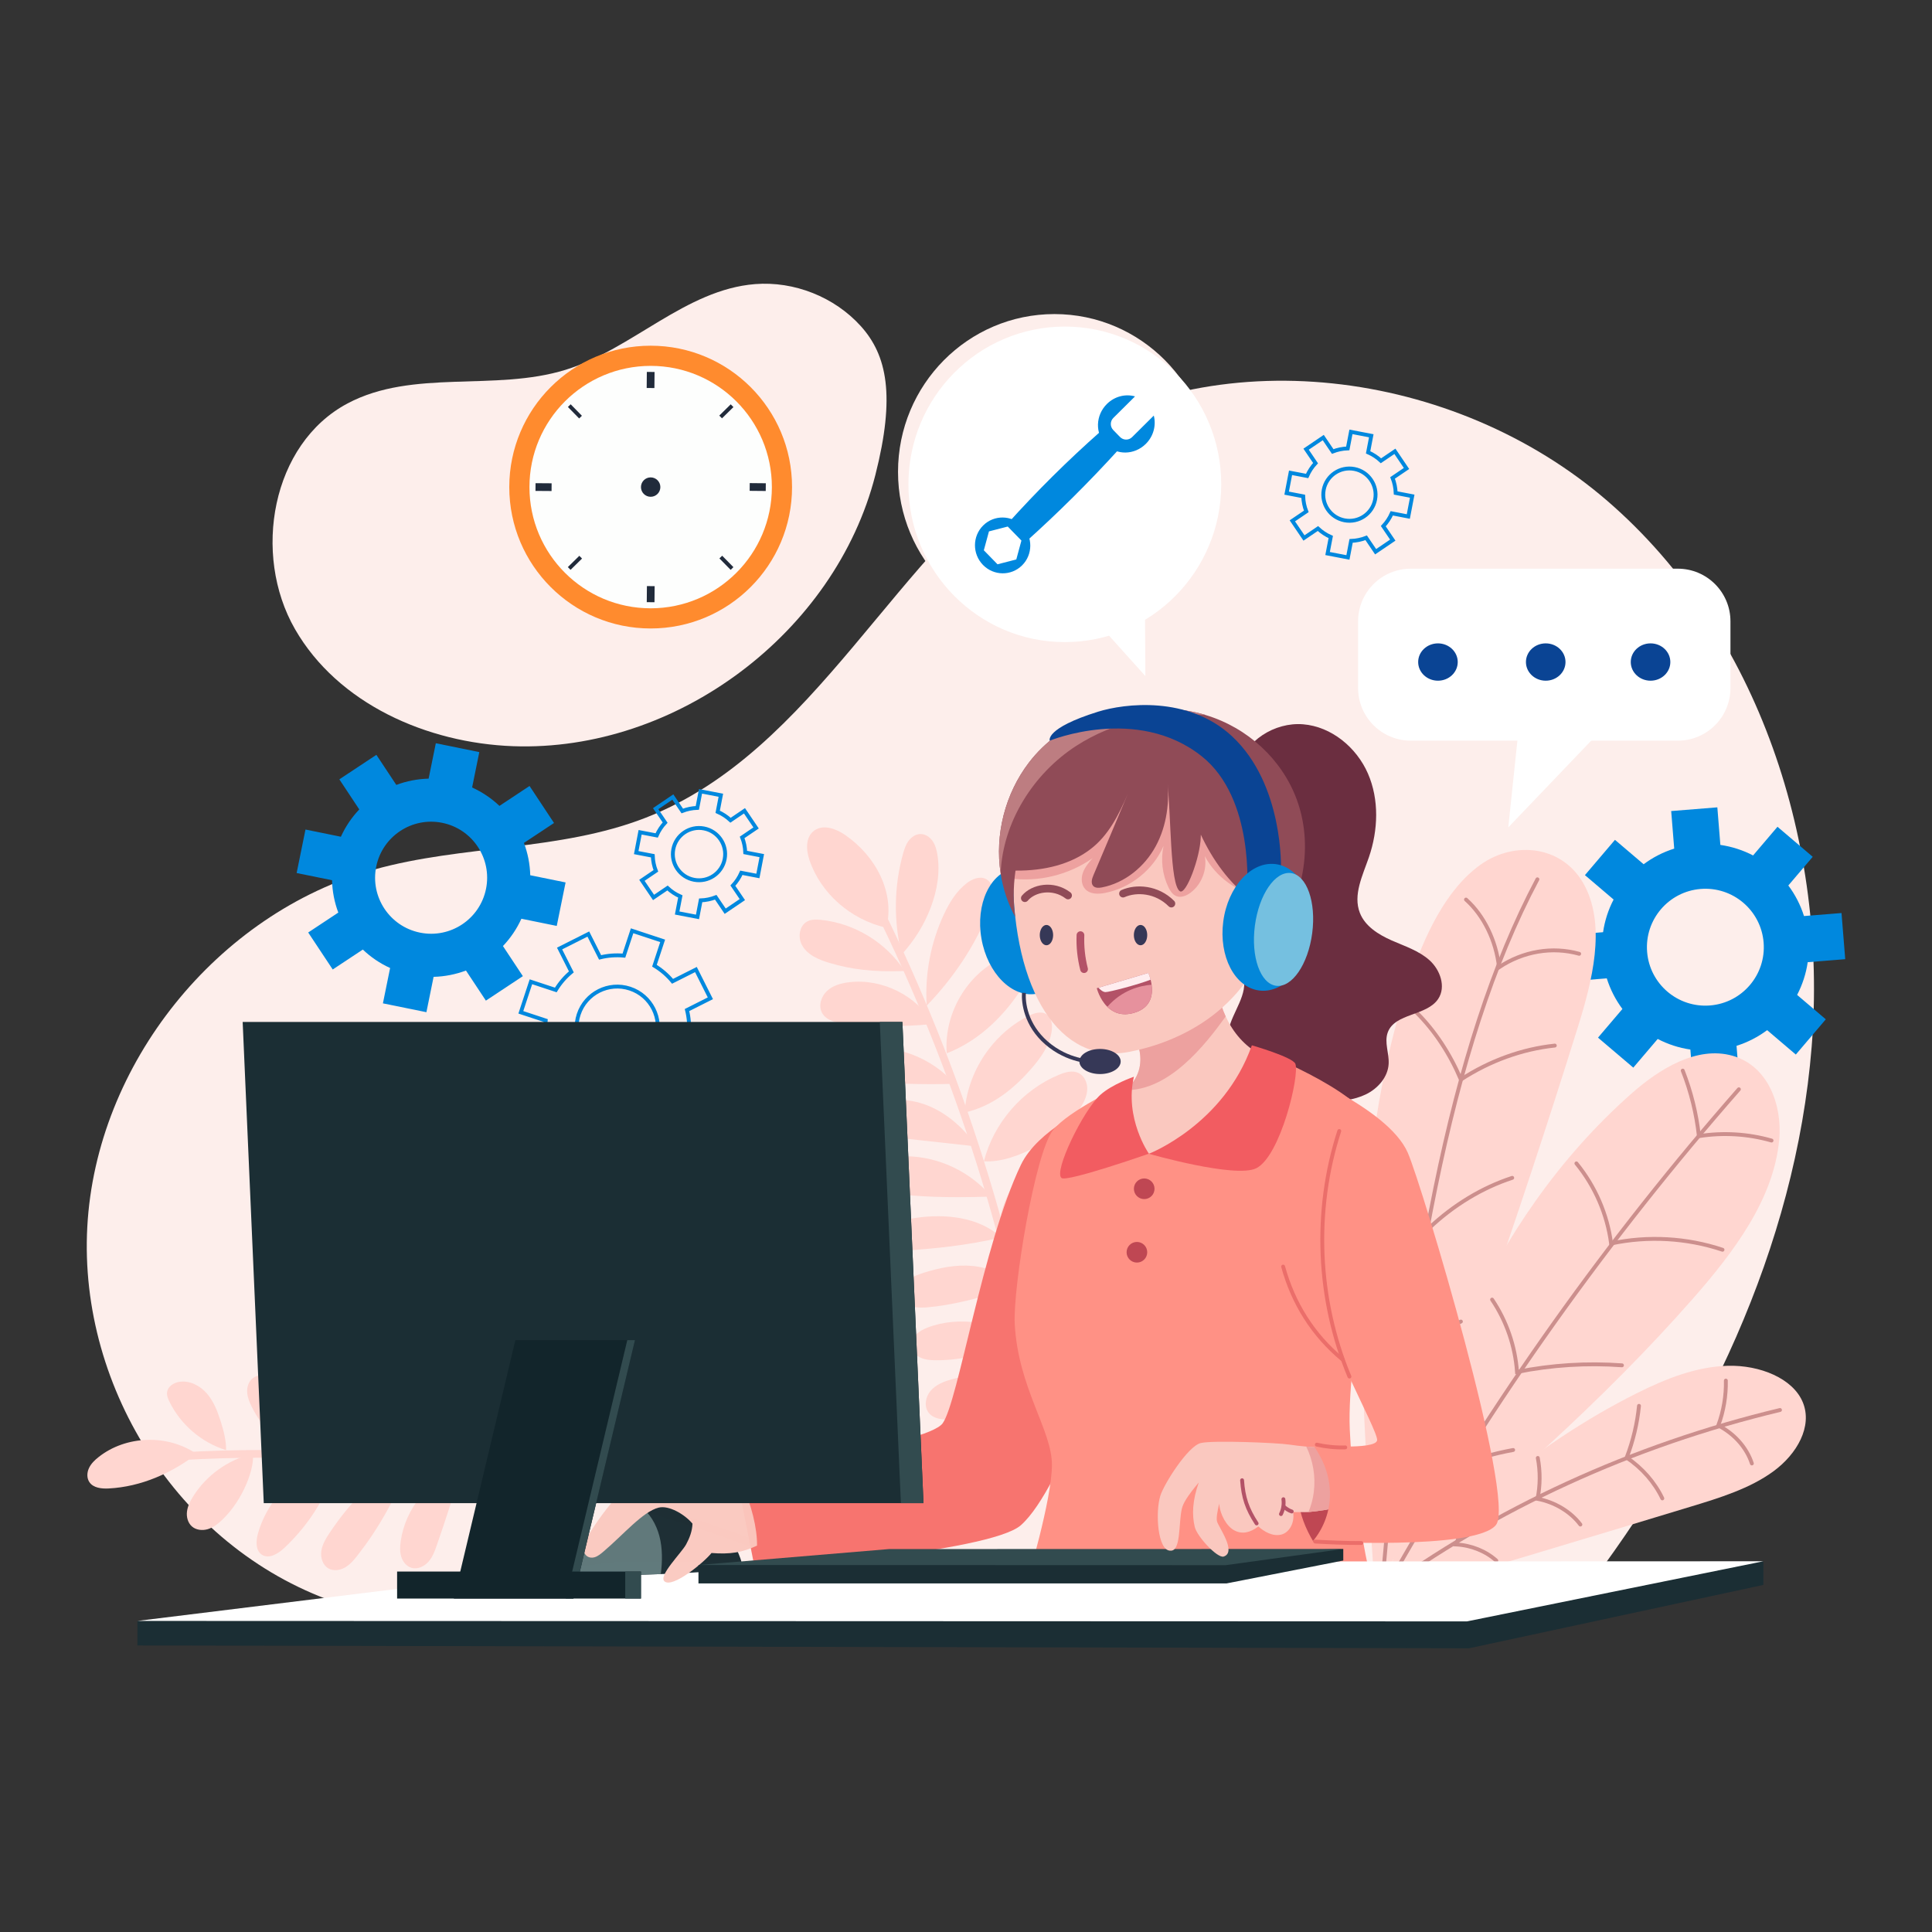 <?xml version="1.0" encoding="utf-8"?>
<!-- Generator: Adobe Illustrator 27.5.0, SVG Export Plug-In . SVG Version: 6.00 Build 0)  -->
<svg version="1.1" xmlns="http://www.w3.org/2000/svg" xmlns:xlink="http://www.w3.org/1999/xlink" x="0px" y="0px"
	 viewBox="0 0 500 500" style="enable-background:new 0 0 500 500;" xml:space="preserve">

<rect x="0" y="0" width="500" height="500" fill="#333333" stroke="none"/>

<g id="OBJECTS">
	<g id="XMLID_183_">
		<g id="XMLID_182_">
			<path id="XMLID_131_" style="fill:#FDEEEB;" d="M409.101,413.184c31.74-41.41,55.59-90.32,59.76-142.33
				c4.17-52.01-13.41-107.14-52.9-141.24c-39.49-34.1-101.71-42.46-145.05-13.4c-39.4,26.42-59.67,78.22-103.87,95.44
				c-22.28,8.68-47.28,6.96-70.3,13.41c-40.61,11.38-71.87,50.36-74.15,92.47c-2.28,42.11,24.57,84.24,65.81,97.67
				C190.791,412.954,293.181,410.714,409.101,413.184z"/>
			<path id="XMLID_130_" style="fill:#FDEEEB;" d="M226.541,122.934c-10.42,40.89-51.57,71.7-93.74,70.18
				c-22.3-0.81-45.36-10.97-56.47-30.32c-11.11-19.35-6.07-47.95,13.64-58.4c16.93-8.97,38.09-3.02,56.4-8.69
				c17.27-5.35,31.03-20.75,49.05-22.18c10.12-0.8,20.53,3.33,27.34,10.86C229.571,91.924,231.761,102.444,226.541,122.934z"/>
		</g>
		<g id="XMLID_234_">
			<g id="XMLID_213_">
				<path id="XMLID_229_" style="fill:#0088DE;" d="M144.086,239.628l2.289-11.256l-9.149-1.861
					c-0.072-2.905-0.64-5.728-1.635-8.364l7.789-5.156l-6.334-9.582l-7.789,5.156c-2.049-1.948-4.428-3.562-7.074-4.763l1.863-9.16
					l-11.256-2.289l-1.863,9.16c-2.905,0.072-5.726,0.629-8.362,1.624l-5.156-7.789l-9.584,6.345l5.156,7.789
					c-1.945,2.038-3.56,4.417-4.761,7.063l-9.16-1.863l-2.289,11.256l9.16,1.863c0.072,2.905,0.629,5.726,1.622,8.372l-7.789,5.156
					l6.347,9.573l7.789-5.156c2.038,1.945,4.415,3.571,7.061,4.772l-1.861,9.149l11.256,2.289l1.861-9.149
					c2.905-0.072,5.728-0.64,8.375-1.633l5.156,7.789l9.571-6.336l-5.156-7.789c1.947-2.049,3.573-4.425,4.774-7.072
					L144.086,239.628z M108.684,241.361c-7.844-1.595-12.915-9.241-11.317-17.096c1.595-7.844,9.252-12.913,17.096-11.317
					s12.912,9.252,11.317,17.096C124.182,237.899,116.528,242.956,108.684,241.361z"/>
				<path id="XMLID_218_" style="fill:none;stroke:#0088DE;stroke-miterlimit:10;" d="M182.078,277.589l2.609-7.907l-6.427-2.121
					c0.196-2.097,0.028-4.178-0.463-6.16l6.047-3.047l-3.741-7.439l-6.047,3.047c-1.308-1.577-2.883-2.943-4.685-4.033l2.123-6.435
					l-7.907-2.609l-2.123,6.435c-2.097-0.196-4.176-0.036-6.158,0.455l-3.046-6.047l-7.441,3.749l3.047,6.047
					c-1.574,1.301-2.94,2.875-4.03,4.678l-6.435-2.123l-2.609,7.907l6.435,2.123c-0.196,2.097-0.036,4.176,0.452,6.165l-6.047,3.047
					l3.751,7.433l6.047-3.047c1.301,1.574,2.873,2.948,4.675,4.038l-2.121,6.427l7.907,2.609l2.121-6.427
					c2.097,0.196,4.178,0.028,6.168-0.46l3.046,6.047l7.431-3.744l-3.046-6.047c1.577-1.308,2.95-2.881,4.04-4.683L182.078,277.589z
					 M156.446,275.814c-5.51-1.818-8.508-7.755-6.687-13.273c1.818-5.51,7.763-8.505,13.273-6.687
					c5.51,1.818,8.505,7.763,6.687,13.273C167.898,274.645,161.956,277.632,156.446,275.814z"/>
				<path id="XMLID_221_" style="fill:none;stroke:#0088DE;stroke-miterlimit:10;" d="M196.141,226.7l1.011-5.265l-4.28-0.822
					c-0.048-1.355-0.328-2.67-0.806-3.895l3.609-2.447l-3.005-4.44l-3.609,2.447c-0.966-0.899-2.085-1.64-3.326-2.187l0.823-4.285
					l-5.266-1.011l-0.823,4.285c-1.356,0.048-2.669,0.323-3.895,0.801l-2.447-3.609l-4.441,3.01l2.447,3.609
					c-0.898,0.961-1.639,2.08-2.186,3.321l-4.285-0.823l-1.011,5.265l4.285,0.823c0.048,1.356,0.323,2.669,0.8,3.9l-3.609,2.447
					l3.011,4.436l3.609-2.446c0.961,0.897,2.079,1.644,3.32,2.191l-0.822,4.28l5.265,1.011l0.822-4.28
					c1.356-0.048,2.67-0.328,3.901-0.805l2.447,3.609l4.435-3.006l-2.447-3.609c0.899-0.966,1.645-2.084,2.192-3.325L196.141,226.7z
					 M179.626,227.691c-3.669-0.705-6.076-4.247-5.37-7.922c0.705-3.669,4.253-6.074,7.922-5.37c3.669,0.704,6.074,4.253,5.37,7.922
					C186.842,225.995,183.295,228.395,179.626,227.691z"/>
			</g>
			<g id="XMLID_233_">
				<path id="XMLID_224_" style="fill:#0088DE;" d="M477.544,248.234l-0.961-11.944l-9.709,0.781
					c-0.912-2.891-2.298-5.556-4.057-7.911l6.316-7.421l-9.12-7.773l-6.316,7.421c-2.617-1.36-5.469-2.29-8.468-2.729l-0.782-9.721
					l-11.944,0.961l0.782,9.721c-2.891,0.912-5.557,2.286-7.912,4.046l-7.421-6.316l-7.772,9.132l7.421,6.316
					c-1.361,2.605-2.291,5.457-2.729,8.456l-9.721,0.782l0.961,11.944l9.721-0.782c0.912,2.891,2.286,5.557,4.047,7.923
					l-6.316,7.421l9.131,7.76l6.316-7.421c2.605,1.36,5.458,2.303,8.457,2.741l0.781,9.709l11.944-0.961l-0.781-9.709
					c2.891-0.912,5.556-2.298,7.922-4.059l7.421,6.316l7.761-9.119l-7.421-6.316c1.359-2.617,2.302-5.469,2.74-8.469
					L477.544,248.234z M442.56,260.21c-8.324,0.669-15.618-5.528-16.288-13.863c-0.669-8.324,5.54-15.619,13.863-16.288
					c8.324-0.669,15.619,5.54,16.288,13.863C457.094,252.257,450.884,259.54,442.56,260.21z"/>
				<path id="XMLID_230_" style="fill:none;stroke:#0088DE;stroke-miterlimit:10;" d="M364.47,133.67l1.011-5.265l-4.28-0.822
					c-0.048-1.356-0.328-2.67-0.806-3.896l3.609-2.447l-3.005-4.44l-3.609,2.447c-0.966-0.899-2.085-1.64-3.326-2.187l0.823-4.285
					l-5.265-1.011l-0.823,4.285c-1.355,0.048-2.669,0.323-3.895,0.801l-2.447-3.609l-4.441,3.01l2.447,3.609
					c-0.897,0.961-1.639,2.08-2.186,3.321l-4.285-0.823l-1.011,5.265l4.285,0.823c0.048,1.355,0.323,2.669,0.8,3.9l-3.609,2.447
					l3.012,4.436l3.609-2.447c0.961,0.897,2.079,1.644,3.32,2.191l-0.822,4.28l5.265,1.011l0.822-4.28
					c1.355-0.048,2.67-0.328,3.901-0.805l2.446,3.609l4.435-3.006l-2.447-3.609c0.898-0.966,1.645-2.084,2.192-3.325L364.47,133.67z
					 M347.955,134.66c-3.669-0.704-6.075-4.247-5.37-7.922c0.704-3.669,4.253-6.074,7.922-5.37c3.669,0.704,6.074,4.252,5.37,7.922
					C355.171,132.965,351.624,135.365,347.955,134.66z"/>
			</g>
			<g id="XMLID_162_">
				<g id="XMLID_163_">
					<circle id="XMLID_164_" style="fill:#FF8B2E;" cx="168.391" cy="126.058" r="36.59"/>
					<circle id="XMLID_165_" style="fill:#FDFEFD;" cx="168.391" cy="126.058" r="31.37"/>
				</g>
				<g id="XMLID_166_">
					<g id="XMLID_167_">
						<g id="XMLID_168_">
							
								<line id="XMLID_169_" style="fill:none;stroke:#212B3B;stroke-width:2;stroke-miterlimit:10;" x1="168.401" y1="96.258" x2="168.361" y2="100.418"/>
							
								<line id="XMLID_170_" style="fill:none;stroke:#212B3B;stroke-width:2;stroke-miterlimit:10;" x1="168.421" y1="151.688" x2="168.381" y2="155.848"/>
						</g>
						<g id="XMLID_171_">
							
								<line id="XMLID_172_" style="fill:none;stroke:#212B3B;stroke-width:2;stroke-miterlimit:10;" x1="138.591" y1="126.048" x2="142.751" y2="126.078"/>
							
								<line id="XMLID_173_" style="fill:none;stroke:#212B3B;stroke-width:2;stroke-miterlimit:10;" x1="194.021" y1="126.028" x2="198.181" y2="126.068"/>
						</g>
					</g>
					<g id="XMLID_174_">
						<g id="XMLID_175_">
							
								<line id="XMLID_176_" style="fill:none;stroke:#212B3B;stroke-miterlimit:10;" x1="147.331" y1="104.978" x2="150.241" y2="107.948"/>
							
								<line id="XMLID_177_" style="fill:none;stroke:#212B3B;stroke-miterlimit:10;" x1="186.541" y1="144.168" x2="189.451" y2="147.128"/>
						</g>
						<g id="XMLID_178_">
							
								<line id="XMLID_179_" style="fill:none;stroke:#212B3B;stroke-miterlimit:10;" x1="147.311" y1="147.118" x2="150.281" y2="144.198"/>
							
								<line id="XMLID_180_" style="fill:none;stroke:#212B3B;stroke-miterlimit:10;" x1="186.501" y1="107.908" x2="189.461" y2="104.998"/>
						</g>
					</g>
					<circle id="XMLID_181_" style="fill:#212B3B;" cx="168.391" cy="126.058" r="2.51"/>
				</g>
			</g>
			<g id="XMLID_187_">
				<g id="XMLID_188_">
					<path id="XMLID_189_" style="fill:#FFFFFF;" d="M351.471,178.054v-17.25c0-7.53,6.1-13.63,13.63-13.63h69.11
						c7.53,0,13.63,6.1,13.63,13.63v17.25c0,7.53-6.1,13.63-13.63,13.63h-69.11C357.571,191.674,351.471,185.574,351.471,178.054z"
						/>
					<polygon id="XMLID_190_" style="fill:#FFFFFF;" points="393.451,184.574 390.341,214.124 418.151,185.044 					"/>
				</g>
				<g id="XMLID_191_">
					<ellipse id="XMLID_192_" style="fill:#0A4494;" cx="372.141" cy="171.334" rx="5.12" ry="4.83"/>
					<ellipse id="XMLID_193_" style="fill:#0A4494;" cx="400.031" cy="171.334" rx="5.12" ry="4.83"/>
					<ellipse id="XMLID_194_" style="fill:#0A4494;" cx="427.161" cy="171.334" rx="5.12" ry="4.83"/>
				</g>
			</g>
			<g id="XMLID_211_">
				<ellipse id="XMLID_212_" style="fill:#FDEEEB;" cx="272.885" cy="122.11" rx="40.478" ry="40.829"/>
				<g id="XMLID_209_">
					<ellipse id="XMLID_208_" style="fill:#FFFFFF;" cx="275.578" cy="125.346" rx="40.478" ry="40.829"/>
					<g id="XMLID_206_">
						<path id="XMLID_217_" style="fill:#0088DE;" d="M264.567,136.105c-2.783-2.852-7.315-2.903-10.123-0.115
							c-2.811,2.79-2.834,7.362-0.051,10.214c2.781,2.85,7.312,2.9,10.123,0.11C267.325,143.527,267.348,138.955,264.567,136.105z
							 M258.155,146.04l-3.541-3.629l1.327-4.886l4.862-1.257l3.54,3.629l-1.324,4.884L258.155,146.04z"/>
						<path id="XMLID_207_" style="fill:#0088DE;" d="M298.601,107.552l-5.622,5.581c-0.864,0.858-2.258,0.84-3.113-0.037
							l-1.751-1.795c-0.856-0.877-0.851-2.283,0.013-3.14l5.617-5.576c-2.465-0.696-5.271-0.033-7.286,1.968
							c-2.951,2.929-3.088,7.614-0.305,10.467c2.781,2.85,7.427,2.787,10.378-0.142
							C298.549,112.873,299.251,110.049,298.601,107.552z"/>
						<path id="XMLID_1_" style="fill:#0088DE;" d="M265.238,140.438l-4.632-4.748c7.604-8.474,15.667-16.478,24.189-24.012
							l4.632,4.748C281.77,124.846,273.706,132.85,265.238,140.438z"/>
					</g>
					<polygon id="XMLID_210_" style="fill:#FFFFFF;" points="281.665,158.545 296.422,174.97 296.255,147.474 					"/>
				</g>
			</g>
		</g>
		<g>
			<g id="XMLID_3_">
				<g id="XMLID_4_">
					<path id="XMLID_129_" style="fill:#FFD6D0;" d="M359.261,410.044c4.32-23.09,10.32-46.1,20.25-67.93
						c9.93-21.83,23.92-42.51,42.76-59.14c7.12-6.29,16.85-12.38,26.12-9.74c9.29,2.65,12.87,12.87,12.07,21.69
						c-1.39,15.39-11.75,29.14-22.58,41.44C414.931,362.434,388.341,385.764,359.261,410.044z"/>
					<g id="XMLID_5_">
						<path id="XMLID_128_" style="fill:none;stroke:#CC8F8D;stroke-linecap:round;stroke-miterlimit:10;" d="M450.021,281.904
							c-33.88,38.62-63.75,80.59-89.01,125.05"/>
						<g id="XMLID_6_">
							<path id="XMLID_127_" style="fill:none;stroke:#CC8F8D;stroke-linecap:round;stroke-miterlimit:10;" d="M435.491,277.074
								c2.14,5.44,3.55,11.16,4.19,16.96c6.25-0.99,12.72-0.6,18.79,1.14"/>
							<path id="XMLID_126_" style="fill:none;stroke:#CC8F8D;stroke-linecap:round;stroke-miterlimit:10;" d="M407.971,301.084
								c4.85,5.93,7.99,13.19,8.98,20.73c9.53-2.03,19.61-1.46,28.83,1.62"/>
							<path id="XMLID_125_" style="fill:none;stroke:#CC8F8D;stroke-linecap:round;stroke-miterlimit:10;" d="M386.151,336.334
								c3.74,5.56,5.99,12.07,6.45,18.72c8.92-1.79,18.08-2.37,27.16-1.71"/>
							<path id="XMLID_124_" style="fill:none;stroke:#CC8F8D;stroke-linecap:round;stroke-miterlimit:10;" d="M372.651,369.304
								c2.11,3.06,3.57,6.55,4.24,10.18c4.74-1.89,9.68-3.31,14.71-4.23"/>
						</g>
					</g>
				</g>
				<g id="XMLID_7_">
					<path id="XMLID_123_" style="fill:#FFD6D0;" d="M352.491,415.204c21.47-20.27,43.46-40.9,71.44-54.8
						c7.17-3.56,15-6.72,23.23-6.94c8.23-0.22,16.9,3.23,19.44,9.53c2.48,6.15-1.5,13.27-7.6,17.75c-6.1,4.49-13.96,6.91-21.59,9.22
						C409.631,398.394,381.851,406.814,352.491,415.204z"/>
					<g id="XMLID_8_">
						<path id="XMLID_122_" style="fill:none;stroke:#CC8F8D;stroke-linecap:round;stroke-miterlimit:10;" d="M460.661,364.904
							c-38.11,9.12-73.9,25.54-104.13,47.77"/>
						<path id="XMLID_121_" style="fill:none;stroke:#CC8F8D;stroke-linecap:round;stroke-miterlimit:10;" d="M446.651,357.294
							c0.08,3.93-0.58,7.87-1.96,11.61c4.18,2.16,7.36,5.76,8.69,9.84"/>
						<path id="XMLID_120_" style="fill:none;stroke:#CC8F8D;stroke-linecap:round;stroke-miterlimit:10;" d="M424.171,363.834
							c-0.45,4.55-1.53,9.06-3.19,13.39c4.05,2.75,7.26,6.42,9.23,10.56"/>
						<path id="XMLID_119_" style="fill:none;stroke:#CC8F8D;stroke-linecap:round;stroke-miterlimit:10;" d="M397.981,377.314
							c0.66,3.5,0.64,7.09-0.07,10.58c4.49,0.87,8.55,3.31,11.09,6.66"/>
						<path id="XMLID_118_" style="fill:none;stroke:#CC8F8D;stroke-linecap:round;stroke-miterlimit:10;" d="M377.711,393.714
							c0.27,1.19,0.04,3.97-0.88,5.99c3.9,0.2,7.69,1.72,10.41,4.18"/>
					</g>
				</g>
				<g id="XMLID_9_">
					<path id="XMLID_117_" style="fill:#FFD6D0;" d="M356.051,415.204c19.09-48.98,36.58-98.95,52.4-149.72
						c3.63-11.63,7.05-25.4,1.88-35.84c-5.38-10.88-18.29-12.24-27.22-5.83s-14.53,18.38-18.52,30.4
						C346.801,307.724,353.031,368.174,356.051,415.204z"/>
					<g id="XMLID_10_">
						<path id="XMLID_116_" style="fill:none;stroke:#CC8F8D;stroke-linecap:round;stroke-miterlimit:10;" d="M397.881,227.564
							c-23.09,43.45-33.81,107.29-40.5,186.48"/>
						<g id="XMLID_11_">
							<path id="XMLID_115_" style="fill:none;stroke:#CC8F8D;stroke-linecap:round;stroke-miterlimit:10;" d="M366.621,262.064
								c4.71,4.69,8.6,10.6,11.46,17.31c7.51-4.87,15.82-7.88,24.3-8.78"/>
							<path id="XMLID_114_" style="fill:none;stroke:#CC8F8D;stroke-linecap:round;stroke-miterlimit:10;" d="M356.131,302.274
								c5.13,4.34,9.75,9.59,13.74,15.54c6.36-6,13.72-10.44,21.49-12.99"/>
							<path id="XMLID_113_" style="fill:none;stroke:#CC8F8D;stroke-linecap:round;stroke-miterlimit:10;" d="M355.871,342.994
								c2.93,2.23,5.53,5.11,7.63,8.46c4.43-4.02,9.37-7.21,14.58-9.44"/>
							<path id="XMLID_112_" style="fill:none;stroke:#CC8F8D;stroke-linecap:round;stroke-miterlimit:10;" d="M379.401,232.804
								c4.62,4.14,7.78,10.61,8.55,17.52c6.26-4.16,13.79-5.42,20.74-3.48"/>
						</g>
					</g>
				</g>
			</g>
			<g id="XMLID_12_">
				<g id="XMLID_13_">
					<g id="XMLID_14_">
						<path id="XMLID_111_" style="fill:none;stroke:#FFD6D0;stroke-width:2;stroke-linecap:round;stroke-miterlimit:10;" d="
							M228.921,238.314c20.82,43.14,34.94,89.51,41.7,136.94"/>
						<g id="XMLID_15_">
							<path id="XMLID_110_" style="fill:#FFD6D0;" d="M229.401,240.104c-9.26-2.09-17.01-8.92-19.92-17.54
								c-0.88-2.6-1.07-6,1.3-7.65c2.38-1.66,5.67-0.4,7.98,1.2C226.761,221.654,231.611,231.044,229.401,240.104z"/>
							<path id="XMLID_109_" style="fill:#FFD6D0;" d="M233.371,247.004c-2.13-8.49-2.02-17.54,0.31-25.98
								c0.33-1.19,0.72-2.4,1.45-3.4s1.87-1.78,3.11-1.78s2.38,0.77,3.09,1.78c0.71,1.01,1.04,2.24,1.25,3.46
								c0.78,4.61-0.05,9.38-1.7,13.76C239.221,239.224,236.771,243.244,233.371,247.004z"/>
							<path id="XMLID_108_" style="fill:#FFD6D0;" d="M239.831,260.264c-0.52-8.09,1.03-16.3,4.46-23.64
								c1.42-3.04,3.22-6,5.89-8.05c1.4-1.08,3.31-1.88,4.91-1.12c1.25,0.6,1.94,2.03,2,3.42c0.07,1.39-0.38,2.74-0.87,4.04
								C252.591,244.634,246.471,253.404,239.831,260.264z"/>
							<path id="XMLID_107_" style="fill:#FFD6D0;" d="M245.021,272.594c-0.77-9.68,4.64-19.57,13.2-24.14
								c1.85-0.99,4.2-1.72,5.96-0.57c1.4,0.91,1.92,2.78,1.67,4.43c-0.25,1.65-1.14,3.12-2.08,4.5
								C259.071,263.744,252.761,269.594,245.021,272.594z"/>
							<path id="XMLID_106_" style="fill:#FFD6D0;" d="M249.651,287.924c0.65-10.42,7.16-20.27,16.47-24.98
								c1.48-0.75,3.32-1.35,4.71-0.45c1.35,0.88,1.58,2.77,1.35,4.36c-0.54,3.65-2.76,6.81-5.18,9.6
								C262.371,281.804,256.791,286.324,249.651,287.924z"/>
							<path id="XMLID_105_" style="fill:#FFD6D0;" d="M254.631,300.544c2.54-9.96,10-18.53,19.51-22.43
								c1.57-0.64,3.38-1.16,4.93-0.45c1.53,0.7,2.35,2.5,2.31,4.19c-0.04,1.69-0.79,3.28-1.69,4.71
								c-2.73,4.35-6.89,7.66-11.4,10.12C263.771,299.144,258.891,300.814,254.631,300.544z"/>
							<path id="XMLID_104_" style="fill:#FFD6D0;" d="M234.111,251.294c-4.75-7.34-12.94-12.35-21.64-13.23
								c-1.21-0.12-2.49-0.16-3.56,0.41c-2.02,1.07-2.46,3.99-1.41,6.02c1.36,2.63,4.39,3.89,7.23,4.73
								C220.131,250.814,225.771,251.624,234.111,251.294z"/>
							<path id="XMLID_103_" style="fill:#FFD6D0;" d="M241.521,265.014c-4.33-7.41-13.27-11.84-21.79-10.81
								c-2.07,0.25-4.2,0.84-5.72,2.27c-1.52,1.43-2.26,3.85-1.26,5.67c1.13,2.04,3.78,2.57,6.11,2.81
								C225.731,265.674,232.671,265.834,241.521,265.014z"/>
							<path id="XMLID_102_" style="fill:#FFD6D0;" d="M247.051,280.484c-5.97-6.85-15.49-10.42-24.49-9.17
								c-1.5,0.21-3.02,0.56-4.24,1.46c-1.21,0.9-2.04,2.45-1.7,3.92c0.3,1.26,1.4,2.22,2.61,2.69c1.21,0.47,2.54,0.54,3.83,0.61
								C230.821,280.374,238.581,280.754,247.051,280.484z"/>
							<path id="XMLID_101_" style="fill:#FFD6D0;" d="M252.821,296.714c-3.09-4.32-7.09-8.12-11.94-10.27
								c-4.86-2.16-10.64-2.53-15.46-0.31c-1.39,0.64-2.8,1.66-3.06,3.16c-0.25,1.48,0.77,2.94,2.08,3.68
								c1.3,0.74,2.84,0.92,4.33,1.08C234.801,294.724,240.831,295.394,252.821,296.714z"/>
							<path id="XMLID_100_" style="fill:#FFD6D0;" d="M256.541,309.674c-5.35-6.43-13.6-10.34-21.96-10.43
								c-2.2-0.02-4.53,0.25-6.31,1.56s-2.75,3.91-1.62,5.81s3.67,2.3,5.87,2.49C238.111,309.594,243.691,310.084,256.541,309.674z"
								/>
							<path id="XMLID_99_" style="fill:#FFD6D0;" d="M259.161,320.274c-5.79-5.34-14.48-6.22-22.27-5.07
								c-2.01,0.3-4.13,0.77-5.59,2.19c-1.46,1.42-1.86,4.09-0.33,5.42c1.13,0.98,2.8,0.91,4.29,0.79
								C242.251,323.044,249.241,322.474,259.161,320.274z"/>
							<path id="XMLID_98_" style="fill:#FFD6D0;" d="M262.871,333.074c-2.73-3.28-6.98-5.06-11.23-5.45
								c-4.25-0.39-8.53,0.48-12.6,1.77c-1.58,0.5-3.19,1.1-4.37,2.26c-1.18,1.16-1.83,3.02-1.13,4.51c1,2.15,3.92,2.39,6.28,2.19
								C246.511,337.784,253.101,336.054,262.871,333.074z"/>
							<path id="XMLID_97_" style="fill:#FFD6D0;" d="M265.921,346.694c-7.89-4.3-17.55-6.32-25.93-3.1
								c-2.08,0.8-4.33,2.39-4.19,4.62c0.09,1.38,1.16,2.56,2.41,3.14c1.26,0.58,2.68,0.67,4.07,0.68
								C249.331,352.064,256.231,350.144,265.921,346.694z"/>
							<path id="XMLID_96_" style="fill:#FFD6D0;" d="M267.321,358.924c-6.52-3.21-14.24-3.9-21.23-1.9
								c-1.95,0.56-3.93,1.37-5.25,2.92c-1.32,1.55-1.76,3.99-0.54,5.62c1.26,1.68,3.67,1.88,5.77,1.83
								C252.141,367.214,258.141,366.054,267.321,358.924z"/>
							<path id="XMLID_95_" style="fill:#FFD6D0;" d="M258.991,314.514c1.77-7.92,7.73-14.77,15.33-17.63
								c1.97-0.74,4.12-1.23,6.18-0.79c2.06,0.44,3.98,2.01,4.32,4.08c0.26,1.63-0.48,3.3-1.6,4.52s-2.58,2.05-4.04,2.83
								C273.621,310.494,267.771,312.904,258.991,314.514z"/>
							<path id="XMLID_94_" style="fill:#FFD6D0;" d="M261.901,329.594c2.85-9.59,10.92-17.45,20.58-20.05
								c1.21-0.33,2.6-0.54,3.62,0.17c1.46,1.02,1.26,3.26,0.55,4.89c-1.77,4.04-5.54,6.84-9.43,8.92
								C273.341,325.604,269.151,327.184,261.901,329.594z"/>
							<path id="XMLID_93_" style="fill:#FFD6D0;" d="M264.431,340.674c1.62-3.89,4.64-7.11,8.23-9.33
								c3.58-2.22,7.7-3.47,11.88-4.06c1.53-0.21,3.12-0.33,4.59,0.15c1.47,0.48,2.79,1.7,2.96,3.23c0.15,1.25-0.49,2.5-1.41,3.37
								c-0.92,0.87-2.09,1.41-3.26,1.88C280.861,338.574,273.771,339.544,264.431,340.674z"/>
							<path id="XMLID_92_" style="fill:#FFD6D0;" d="M267.351,354.064c5.24-8.12,13.79-14.72,23.44-15.11
								c2.44-0.1,5.39,0.57,6.16,2.89c0.49,1.47-0.16,3.13-1.26,4.22c-1.1,1.09-2.57,1.7-4.04,2.19
								C283.451,350.974,273.931,350.704,267.351,354.064z"/>
						</g>
					</g>
					<g id="XMLID_16_">
						<path id="XMLID_91_" style="fill:none;stroke:#FFD6D0;stroke-width:2;stroke-linecap:round;stroke-miterlimit:10;" d="
							M40.991,377.264c58.37-4.41,117.79,5.77,171.36,29.36"/>
						<g id="XMLID_17_">
							<path id="XMLID_90_" style="fill:#FFD6D0;" d="M50.881,376.294c-7.45-5.18-18.29-4.84-25.39,0.81
								c-0.99,0.78-1.92,1.68-2.46,2.83c-0.54,1.14-0.61,2.57,0.09,3.62c1.01,1.53,3.16,1.75,4.99,1.66
								C36.561,384.784,44.491,381.194,50.881,376.294z"/>
							<path id="XMLID_89_" style="fill:#FFD6D0;" d="M65.401,376.264c-6.34,1.47-12.04,5.55-15.46,11.08
								c-0.74,1.19-1.38,2.47-1.55,3.86c-0.17,1.39,0.22,2.9,1.27,3.83c1.08,0.96,2.71,1.12,4.09,0.72c1.39-0.41,2.58-1.31,3.63-2.3
								C63.111,388.074,66.001,379.544,65.401,376.264z"/>
							<path id="XMLID_88_" style="fill:#FFD6D0;" d="M87.431,377.254c-9.7,2.21-17.91,9.98-20.65,19.54
								c-0.56,1.95-0.7,4.48,1.01,5.58c1.85,1.18,4.22-0.29,5.81-1.79C80.341,394.234,85.281,386.244,87.431,377.254z"/>
							<path id="XMLID_87_" style="fill:#FFD6D0;" d="M106.351,377.954c-8.88,3.47-15.75,10.79-21.03,18.73
								c-0.96,1.44-1.9,2.97-2.16,4.69c-0.26,1.72,0.34,3.67,1.84,4.53c1.31,0.75,3.01,0.5,4.32-0.26s2.3-1.95,3.23-3.14
								C97.791,395.804,102.051,388.404,106.351,377.954z"/>
							<path id="XMLID_86_" style="fill:#FFD6D0;" d="M119.201,379.924c-8.1,2.85-14.31,10.46-15.5,18.96
								c-0.19,1.33-0.25,2.71,0.14,3.99c0.39,1.28,1.32,2.46,2.6,2.86c1.6,0.5,3.37-0.33,4.47-1.59c1.1-1.26,1.67-2.89,2.21-4.47
								C115.421,392.994,117.711,386.314,119.201,379.924z"/>
							<path id="XMLID_85_" style="fill:#FFD6D0;" d="M130.831,381.284c-2.82,3.59-5.67,7.22-7.57,11.37
								c-1.9,4.15-2.8,8.93-1.55,13.31c0.37,1.29,1.12,2.7,2.44,2.91c1.15,0.19,2.22-0.63,3.02-1.48c2.92-3.07,4.64-7.13,5.43-11.28
								C133.391,391.954,133.321,387.684,130.831,381.284z"/>
							<path id="XMLID_84_" style="fill:#FFD6D0;" d="M151.091,385.244c-3.37,1.43-6.07,4.15-8.01,7.25
								c-1.94,3.1-3.19,6.58-4.28,10.07c-0.44,1.4-0.86,2.84-0.76,4.31c0.1,1.46,0.8,2.97,2.11,3.63c1.56,0.79,3.54,0.15,4.78-1.08
								c1.24-1.23,1.89-2.93,2.41-4.59C149.161,399.084,149.971,393.014,151.091,385.244z"/>
							<path id="XMLID_83_" style="fill:#FFD6D0;" d="M58.511,375.294c-6.34-1.95-11.79-6.62-14.68-12.58
								c-0.37-0.76-0.71-1.59-0.59-2.43c0.19-1.43,1.63-2.39,3.05-2.64c2.65-0.48,5.37,0.88,7.16,2.89
								c1.79,2.01,2.79,4.58,3.61,7.14C57.881,370.234,58.561,372.874,58.511,375.294z"/>
							<path id="XMLID_82_" style="fill:#FFD6D0;" d="M77.171,376.884c-5.12-2.97-9.34-7.46-11.99-12.75
								c-0.6-1.2-1.12-2.46-1.21-3.79c-0.09-1.33,0.34-2.76,1.37-3.61c1.14-0.94,2.81-1.01,4.19-0.49c1.38,0.52,2.51,1.54,3.5,2.63
								C76.741,362.934,78.981,368.294,77.171,376.884z"/>
							<path id="XMLID_81_" style="fill:#FFD6D0;" d="M97.141,377.284c-6.99-4.12-11.35-12.33-10.85-20.43
								c0.07-1.09,0.33-2.34,1.3-2.83c0.74-0.37,1.67-0.14,2.33,0.36s1.1,1.23,1.51,1.95
								C94.501,361.694,96.661,367.574,97.141,377.284z"/>
							<path id="XMLID_80_" style="fill:#FFD6D0;" d="M114.881,378.694c-5.68-3.31-9.45-9.69-9.6-16.27
								c-0.05-2.16,0.49-4.66,2.41-5.66c1.36-0.7,3.07-0.41,4.36,0.42c1.29,0.83,2.21,2.11,2.99,3.43
								C118.291,366.144,119.361,372.904,114.881,378.694z"/>
							<path id="XMLID_79_" style="fill:#FFD6D0;" d="M129.211,381.834c-2.86-1.52-4.7-4.53-5.51-7.67
								c-0.81-3.14-0.69-6.43-0.48-9.66c0.12-1.9,0.3-3.87,1.24-5.53c0.94-1.66,2.88-2.9,4.73-2.45c1.96,0.48,3.04,2.57,3.66,4.49
								C135.001,367.754,134.401,375.314,129.211,381.834z"/>
							<path id="XMLID_78_" style="fill:#FFD6D0;" d="M145.171,384.444c-4.41-6.48-4.68-15.53-0.68-22.27
								c0.79-1.33,2.02-2.7,3.55-2.54c1.41,0.15,2.33,1.54,2.9,2.84C154.091,369.684,152.551,378.684,145.171,384.444z"/>
						</g>
					</g>
				</g>
				<g id="XMLID_18_">
					<g id="XMLID_19_">
						<path id="XMLID_77_" style="fill:#F7746F;" d="M287.551,303.844l-5.14-17.51c0,0-13.82,5.97-18.21,15.14
							c-9.94,20.8-16.2,61.22-20.23,66.86c-4.03,5.64-53.63,12.36-53.63,12.36l5.08,25.57c0,0,60.66-4.37,68.78-11.54
							c11-9.71,24.27-51.94,24.27-51.94L287.551,303.844z"/>
						<g id="XMLID_20_">
							<path id="XMLID_76_" style="fill:#6B2E40;" d="M320.431,198.874c1.73-7.17,9.46-12.03,16.81-11.43
								c7.35,0.6,13.83,5.99,16.78,12.75c2.94,6.76,2.65,14.65,0.26,21.63c-1.62,4.72-4.17,9.78-2.35,14.43
								c1.35,3.46,4.81,5.61,8.21,7.12c3.4,1.5,7.07,2.66,9.83,5.15c2.76,2.49,4.3,6.88,2.24,9.98c-2.97,4.49-11.21,3.63-13.06,8.68
								c-0.95,2.57,0.39,5.41,0.23,8.15c-0.19,3.44-2.8,6.39-5.9,7.89s-6.63,1.8-10.08,1.88c-6.06,0.15-12.38-0.36-17.63-3.38
								c-5.25-3.03-9.11-9.15-7.85-15.08c1.03-4.86,5.25-9.36,3.78-14.1c-1.06-3.43-4.66-5.27-7.24-7.77
								c-5.46-5.29-6.32-14.01-4.11-21.28C312.541,216.214,317.721,210.144,320.431,198.874z"/>
							<g id="XMLID_21_">
								<g id="XMLID_22_">
									<g id="XMLID_23_">
										<path id="XMLID_75_" style="fill:#FAC8BF;" d="M327.911,273.664c-8.64,13.35-23.95,28.38-29.41,27.65
											c-4.51-0.6-9.12-6.93-9.12-18.1c0.63-0.25,1.26-0.62,1.87-1.08c1.33-1.03,2.52-2.55,3.22-4.34
											c0.18-0.44,0.33-0.92,0.43-1.4c0.7-3.13-0.16-6.72-2.08-8.85c-0.1-0.11-0.19-0.22-0.29-0.32
											c7.31-6.64,14.61-11.34,21.9-16.04c0.28,4.38,1.2,8.43,2.8,11.9c0.37,0.82,0.78,1.6,1.23,2.34
											C320.801,269.324,324.171,272.264,327.911,273.664z"/>
										<path id="XMLID_74_" style="fill:#EDA19F;" d="M317.211,263.064c-5.37,7.45-14.65,19.23-25.98,19.06
											c1.33-1.03,2.52-2.55,3.22-4.34c0.18-0.44,0.33-0.92,0.43-1.4c0.7-3.13-0.16-6.72-2.08-8.85
											c-0.1-0.11-0.19-0.22-0.29-0.32c7.31-6.64,14.61-11.34,21.9-16.04C314.691,255.554,315.621,259.604,317.211,263.064z"/>
									</g>
									<path id="XMLID_73_" style="fill:#FF9185;" d="M324.741,271.574c0,0-12.35,26.27-27.08,26.98
										c-8.42,0.41-7.01-17.74-7.01-17.74s-14.05,6.59-18.1,11.62c-4.67,5.79-10.44,41-9.94,50.21c0.9,16.6,9.63,27.43,9.63,36.45
										c0,9.02-6.55,30.68-6.55,30.68l89.26-0.24c0,0-4.71-19.21-5.63-39.59c-0.92-20.38,9.47-65.91,5.72-78.74
										C352.381,282.184,324.741,271.574,324.741,271.574z"/>
								</g>
								<g id="XMLID_24_">
									<g id="XMLID_25_">
										<path id="XMLID_72_" style="fill:#F25C61;" d="M297.331,298.594c0,0,19.35-7.46,26.65-28.07c0,0,10.58,3.05,11.26,4.79
											c1.14,2.91-3.84,23.88-10.11,27.02C319.741,305.034,297.331,298.594,297.331,298.594z"/>
										<path id="XMLID_71_" style="fill:#F25C61;" d="M297.331,298.574c0,0-6.37-9.13-3.88-19.92c0,0-5.64,1.94-8.68,4.69
											c-4.46,4.04-12.2,19.96-10.04,21.53C276.231,305.954,297.331,298.574,297.331,298.574z"/>
									</g>
									<g id="XMLID_26_">
										<circle id="XMLID_70_" style="fill:#BF4753;" cx="296.121" cy="307.654" r="2.67"/>
										<circle id="XMLID_69_" style="fill:#BF4753;" cx="294.231" cy="324.084" r="2.67"/>
									</g>
								</g>
							</g>
							<g id="XMLID_27_">
								<g id="XMLID_28_">
									<g id="XMLID_29_">
										<path id="XMLID_68_" style="fill:#0387D9;" d="M262.518,224.709c6.272-1.098,12.631,5.283,14.202,14.254
											c1.571,8.971-2.24,17.133-8.513,18.232c-6.272,1.098-12.631-5.283-14.202-14.254
											C252.434,233.97,256.246,225.808,262.518,224.709z"/>
									</g>
									<g id="XMLID_30_">
										<path id="XMLID_67_" style="fill:#FAC8BF;" d="M329.741,234.814c2.8-22.29-10.06-42.31-28.73-44.72
											c-18.66-2.4-38.86,13.54-38.86,36.01c0,30.27,12.08,49.64,30.18,46.1C309.701,268.814,326.941,257.104,329.741,234.814z"
											/>
										<path id="XMLID_66_" style="fill:#EDA19F;" d="M326.251,231.964c-6.06-1.01-11.55-4.96-14.44-10.38
											c0.63,3.48-0.83,7.27-3.65,9.41c-1.07,0.82-2.51,1.42-3.75,0.91c-0.96-0.39-1.57-1.35-2.02-2.28
											c-1.59-3.3-2.04-7.13-1.26-10.71c-2.67,6.18-8.52,10.88-15.13,12.17c-1.8,0.35-3.91,0.36-5.15-0.99
											c-1.02-1.11-1.1-2.84-0.59-4.26c0.51-1.42,1.52-2.6,2.5-3.74c-6.17,4.34-14,6.25-21.47,5.23
											c2.49-10.25,8.73-19.74,17.73-25.25c9-5.5,20.79-6.63,30.28-2.03c9.49,4.6,16.05,15.16,15.02,25.67"/>
									</g>
									<g id="XMLID_31_">
										<path id="XMLID_65_" style="fill:#904B57;" d="M327.201,245.134c-0.64-3.69-1.82-7.94-3.43-12.38
											c-5.69-4.23-9.99-10.28-13-16.75c-0.02,0.24-0.02,0.45-0.02,0.69c-0.14,5.15-3.78,14.98-5.39,13.96
											c-2.62-1.63-2.22-19.52-3.33-29.28c0.76,6-0.05,12.31-2.93,17.63c-2.88,5.32-8.01,9.52-13.94,10.66
											c-0.78,0.14-1.7,0.19-2.24-0.38c-0.66-0.73-0.33-1.87,0.05-2.76c2.98-7.02,5.95-14.01,8.88-21.03
											c-2.32,5.41-4.99,10.7-9.55,14.2c-5.1,3.95-11.91,5.69-19.49,5.62c-0.66,4.54-0.54,8.62-0.07,12.03
											c-1.94-3.59-3.19-7.42-3.78-11.32c-1.54-10.04,1.18-20.6,7.28-28.61c8.46-11.11,23.56-16.73,37.22-13.87
											c2.93,0.17,5.79,0.66,8.51,1.49c10.94,3.28,19.82,11.53,23.63,21.88C340.361,219.824,336.931,235.374,327.201,245.134z"/>
										<path id="XMLID_64_" style="fill:#BD7D81;" d="M311.961,185.014c-11.7-0.78-23.58,1.65-33.39,7.99
											c-11.18,7.21-19.07,19.82-19.61,33.01c-1.54-10.04,1.18-20.6,7.28-28.61c8.46-11.11,23.56-16.73,37.22-13.87
											C306.381,183.694,309.241,184.194,311.961,185.014z"/>
									</g>
									<g id="XMLID_32_">
										<path id="XMLID_63_" style="fill:#0A4494;" d="M322.721,230.694c0,0,2.09-24.02-11.75-35
											c-16.75-13.28-39.29-4.01-39.29-4.01s-1.36-3.17,12.51-7.5c6.79-2.12,23.28-4.19,34.62,6.33
											c13.52,12.54,12.7,34.52,12.7,34.52L322.721,230.694z"/>
										<g id="XMLID_33_">
											<path id="XMLID_62_" style="fill:#0387D9;" d="M316.579,238.484c1.187-9.03,7.267-15.677,13.581-14.848
												c6.314,0.83,10.47,8.822,9.283,17.852c-1.187,9.03-7.267,15.677-13.581,14.847
												C319.548,255.506,315.392,247.513,316.579,238.484z"/>
											<path id="XMLID_61_" style="fill:#75C0E0;" d="M324.765,239.559c1.059-8.055,5.237-14.149,9.333-13.61
												c4.096,0.538,6.558,7.505,5.5,15.56c-1.059,8.055-5.237,14.149-9.333,13.61
												C326.169,254.581,323.707,247.614,324.765,239.559z"/>
										</g>
									</g>
									<g id="XMLID_34_">
										<path id="XMLID_60_" style="fill:none;stroke:#904B57;stroke-width:2;stroke-linecap:round;stroke-miterlimit:10;" d="
											M303.151,233.844c-3.77-3.77-9.04-4.11-12.51-2.58"/>
										<path id="XMLID_59_" style="fill:none;stroke:#904B57;stroke-width:2;stroke-linecap:round;stroke-miterlimit:10;" d="
											M276.411,231.744c-3.9-2.96-9-1.91-11.18,0.7"/>
										<path id="XMLID_58_" style="fill:none;stroke:#B35267;stroke-width:2;stroke-linecap:round;stroke-miterlimit:10;" d="
											M279.621,242.014c-0.12,2.95,0.19,5.91,0.93,8.8"/>
										<ellipse id="XMLID_57_" style="fill:#363857;" cx="295.171" cy="242.004" rx="1.73" ry="2.63"/>
										<ellipse id="XMLID_56_" style="fill:#363857;" cx="270.821" cy="242.004" rx="1.73" ry="2.63"/>
										<g id="XMLID_35_">
											<path id="XMLID_55_" style="fill:#B35267;" d="M293.581,262.094c-3.23,0.98-5.49-0.04-7-1.53
												c-2.03-1.99-2.74-4.83-2.74-4.83l0.43-0.12l12.9-3.82c0,0,0.32,0.7,0.6,1.75c0.11,0.39,0.2,0.83,0.26,1.31
												C298.391,257.384,297.951,260.774,293.581,262.094z"/>
											<path id="XMLID_54_" style="fill:#FFEDEF;" d="M297.771,253.544c-3.38,1.31-10.67,3.21-11.66,3.21
												c-0.66,0-1.34-0.59-1.83-1.14l12.9-3.82C297.181,251.794,297.501,252.494,297.771,253.544z"/>
											<path id="XMLID_53_" style="fill:#E6919D;" d="M293.581,262.094c-3.23,0.98-5.49-0.04-7-1.53
												c3.81-4.37,8.52-5.49,11.45-5.72C298.391,257.384,297.951,260.774,293.581,262.094z"/>
										</g>
									</g>
								</g>
								<g id="XMLID_36_">
									<path id="XMLID_52_" style="fill:none;stroke:#363857;stroke-miterlimit:10;" d="M282.591,274.714
										c0,0-6.16,0.06-11.77-4.81c-5.38-4.68-6.01-10.5-5.83-12.95"/>
									<ellipse id="XMLID_51_" style="fill:#363857;" cx="284.691" cy="274.714" rx="5.34" ry="3.25"/>
								</g>
							</g>
						</g>
					</g>
					<g id="XMLID_37_">
						<polygon id="XMLID_50_" style="fill:#1B2E34;" points="35.561,419.494 35.561,425.844 380.191,426.574 456.361,410.174 
							456.361,404.054 						"/>
						<polygon id="XMLID_49_" style="fill:#FFFFFF;" points="159.981,404.164 456.361,404.054 379.651,419.614 35.561,419.494 
													"/>
					</g>
					<g id="XMLID_38_">
						<g id="XMLID_39_" style="opacity:0.949;">
							<g id="XMLID_40_">
								<path id="XMLID_48_" style="fill:#12252B;" d="M192.291,405.824c-6.42,0.79-13.66,1.29-21.27,1.55
									c-7.37,0.29-15.08,0.39-22.85,0.39c1.87-6.4,6.03-12.19,11.74-15.61c1.76-1.05,3.68-1.9,5.69-2.45
									c4.42-1.24,9.21-1.18,13.53,0.39C185.391,392.394,191.081,399.264,192.291,405.824z"/>
								<path id="XMLID_47_" style="fill:#597375;" d="M171.021,407.374c-7.37,0.29-15.08,0.39-22.85,0.39
									c1.87-6.4,6.03-12.19,11.74-15.61c1.76-1.05,3.68-1.9,5.69-2.45c2.53,1.84,4.24,4.76,5.05,7.84
									C171.491,400.744,171.421,404.114,171.021,407.374z"/>
							</g>
							<path id="XMLID_46_" style="fill:#FAC8BF;" d="M195.921,400.004c-3.83,1.8-7.02,2.29-11.79,1.91
								c-1.66,2.17-10.01,9.21-12.16,7.34c-1.66-1.44,4.38-7.33,5.6-9.57c0.88-1.62,1.59-3.45,1.64-5.37
								c-2.05-2.45-6.13-4.8-8.76-4.14c-4.1,1.03-9.13,7.01-14.26,11.36c-0.71,0.6-1.43,1.21-2.28,1.47
								c-0.85,0.26-1.84,0.09-2.41-0.68c-1-1.35-0.18-3.42,0.7-4.88c4.72-7.78,10.78-14.44,17.71-19.46
								c8.66,1.07,14.55,3.24,22.37,6.72C194.381,389.314,195.991,395.424,195.921,400.004z"/>
						</g>
						<g id="XMLID_41_">
							<g id="XMLID_42_">
								<polygon id="XMLID_45_" style="fill:#1B2E34;" points="180.761,405.024 180.761,409.784 317.441,409.784 347.641,403.864 
									347.641,400.864 								"/>
								<polygon id="XMLID_44_" style="fill:#324B4F;" points="230.101,400.894 347.641,400.864 317.221,405.064 180.761,405.024 
																	"/>
							</g>
							<g id="XMLID_43_">
								<g id="XMLID_132_">
									<path id="XMLID_134_" style="fill:#BF4753;" d="M340.151,374.604c0,0-9.39,9.31-0.17,24.51c0,0,8.13-1.57,8.86-11.11
										C349.301,381.904,340.151,374.604,340.151,374.604z"/>
									<g id="XMLID_135_">
										<g id="XMLID_136_">
											<path id="XMLID_137_" style="fill:#FAC8BF;" d="M345.711,389.944c-0.31,0.56-4.24,1.1-7.08,1.38
												c-0.73,0.05-3.46-0.02-3.96,0c0.44,3.2-1.27,5.38-3.06,5.82c-2.2,0.56-4.46-0.74-5.94-2.1
												c-2.15,1.63-4.22,2.07-6.19,1.04c-1.99-1.03-3.73-4.03-3.96-6.95c-0.43,1.97-0.81,3.68-0.54,4.66
												c0.36,1.34,5.18,7.93,1.7,9.04c-1.6,0.51-6.88-5.17-7.48-7.66c-0.75-3.12-0.62-6.82,1.04-11.51
												c-3.03,3.63-4.1,5.43-4.42,6.96c-0.83,3.93-0.18,10.92-2.95,10.69c-3.3,0-3.92-9.97-2.57-14.24
												c0.97-3.08,7.12-12.79,10.43-13.61c3.06-0.76,19.68-0.08,22.8,0.38c1.56,0.24,3.11,0.4,4.54,0.53
												c3.92,0.34,7.02,0.32,7.19,0.46C347.201,376.894,346.561,388.284,345.711,389.944z"/>
											<path id="XMLID_138_" style="fill:#EDA19F;" d="M345.711,389.944c-0.31,0.56-4.24,1.1-7.08,1.38
												c0.68-1.66,1.16-3.37,1.37-5.12c0.52-4.03-0.17-8.19-1.94-11.82c3.92,0.34,7.02,0.32,7.19,0.46
												C347.201,376.894,346.561,388.284,345.711,389.944z"/>
										</g>
										<g id="XMLID_139_">
											<path id="XMLID_140_" style="fill:none;stroke:#B35267;stroke-linecap:round;stroke-miterlimit:10;" d="M321.451,383.084
												c0.3,4.46,1.31,7.44,3.76,11.18"/>
											<g id="XMLID_141_">
												<path id="XMLID_142_" style="fill:none;stroke:#B35267;stroke-linecap:round;stroke-miterlimit:10;" d="
													M334.301,391.174c-0.66-0.18-1.59-0.8-2.09-1.27"/>
												<path id="XMLID_143_" style="fill:none;stroke:#B35267;stroke-linecap:round;stroke-miterlimit:10;" d="
													M332.141,387.994c0.18,1.31-0.04,2.66-0.63,3.85"/>
											</g>
										</g>
									</g>
								</g>
								<g id="XMLID_144_">
									<path id="XMLID_145_" style="fill:#FF9185;" d="M364.331,298.324c-2.61-5.98-10.55-11.53-17.97-15.63
										c-0.24,0.14-0.48,0.27-0.72,0.42c-4.22,2.71-7.72,6.44-10.97,10.22c-0.14,0.16-0.27,0.34-0.4,0.5
										c2.05,13.51,4.64,30.68,5.58,37.06c1.97,13.34,16.75,39.11,16.55,41.81c-0.2,2.7-16.55,1.3-16.55,1.3
										c6.53,9.08,5.03,18.73-0.1,24.87c0,0,42.33,2.42,47.43-4.25C392.281,387.964,368.141,307.064,364.331,298.324z"/>
									<g id="XMLID_146_">
										<path id="XMLID_147_" style="fill:none;stroke:#EB6E6A;stroke-linecap:round;stroke-miterlimit:10;" d="M346.601,292.704
											c-6.67,20.6-5.72,43.57,2.63,63.55"/>
										<path id="XMLID_148_" style="fill:none;stroke:#EB6E6A;stroke-linecap:round;stroke-miterlimit:10;" d="M332.071,327.794
											c2.61,9.52,7.76,17.73,15.36,24.02"/>
									</g>
									<path id="XMLID_149_" style="fill:none;stroke:#EB6E6A;stroke-linecap:round;stroke-miterlimit:10;" d="M340.791,373.874
										c2.41,0.55,4.89,0.79,7.36,0.71"/>
									<path id="XMLID_150_" style="fill:none;stroke:#EB6E6A;stroke-linecap:round;stroke-miterlimit:10;" d="M352.311,399.334
										c-4.55,0-7.48-0.14-11.91-0.37"/>
								</g>
							</g>
						</g>
					</g>
					<g id="XMLID_151_">
						<g id="XMLID_152_">
							<polygon id="XMLID_153_" style="fill:#1B2E34;" points="68.261,389.014 62.801,264.474 233.541,264.474 239.001,389.014 
															"/>
							<polygon id="XMLID_154_" style="fill:#324B4F;" points="233.151,389.014 227.691,264.474 233.541,264.474 239.001,389.014 
															"/>
						</g>
						<g id="XMLID_155_">
							<g id="XMLID_156_">
								<polygon id="XMLID_157_" style="fill:#12252B;" points="117.451,413.704 133.381,346.824 164.331,346.824 148.401,413.704 
																	"/>
								<polygon id="XMLID_158_" style="fill:#324B4F;" points="146.411,413.704 162.341,346.824 164.331,346.824 148.401,413.704 
																	"/>
							</g>
							<g id="XMLID_159_">
								<rect id="XMLID_160_" x="102.771" y="406.714" style="fill:#12252B;" width="63.11" height="6.99"/>
								<rect id="XMLID_161_" x="161.811" y="406.714" style="fill:#324B4F;" width="4.07" height="6.99"/>
							</g>
						</g>
					</g>
				</g>
			</g>
		</g>
	</g>
</g>
</svg>
